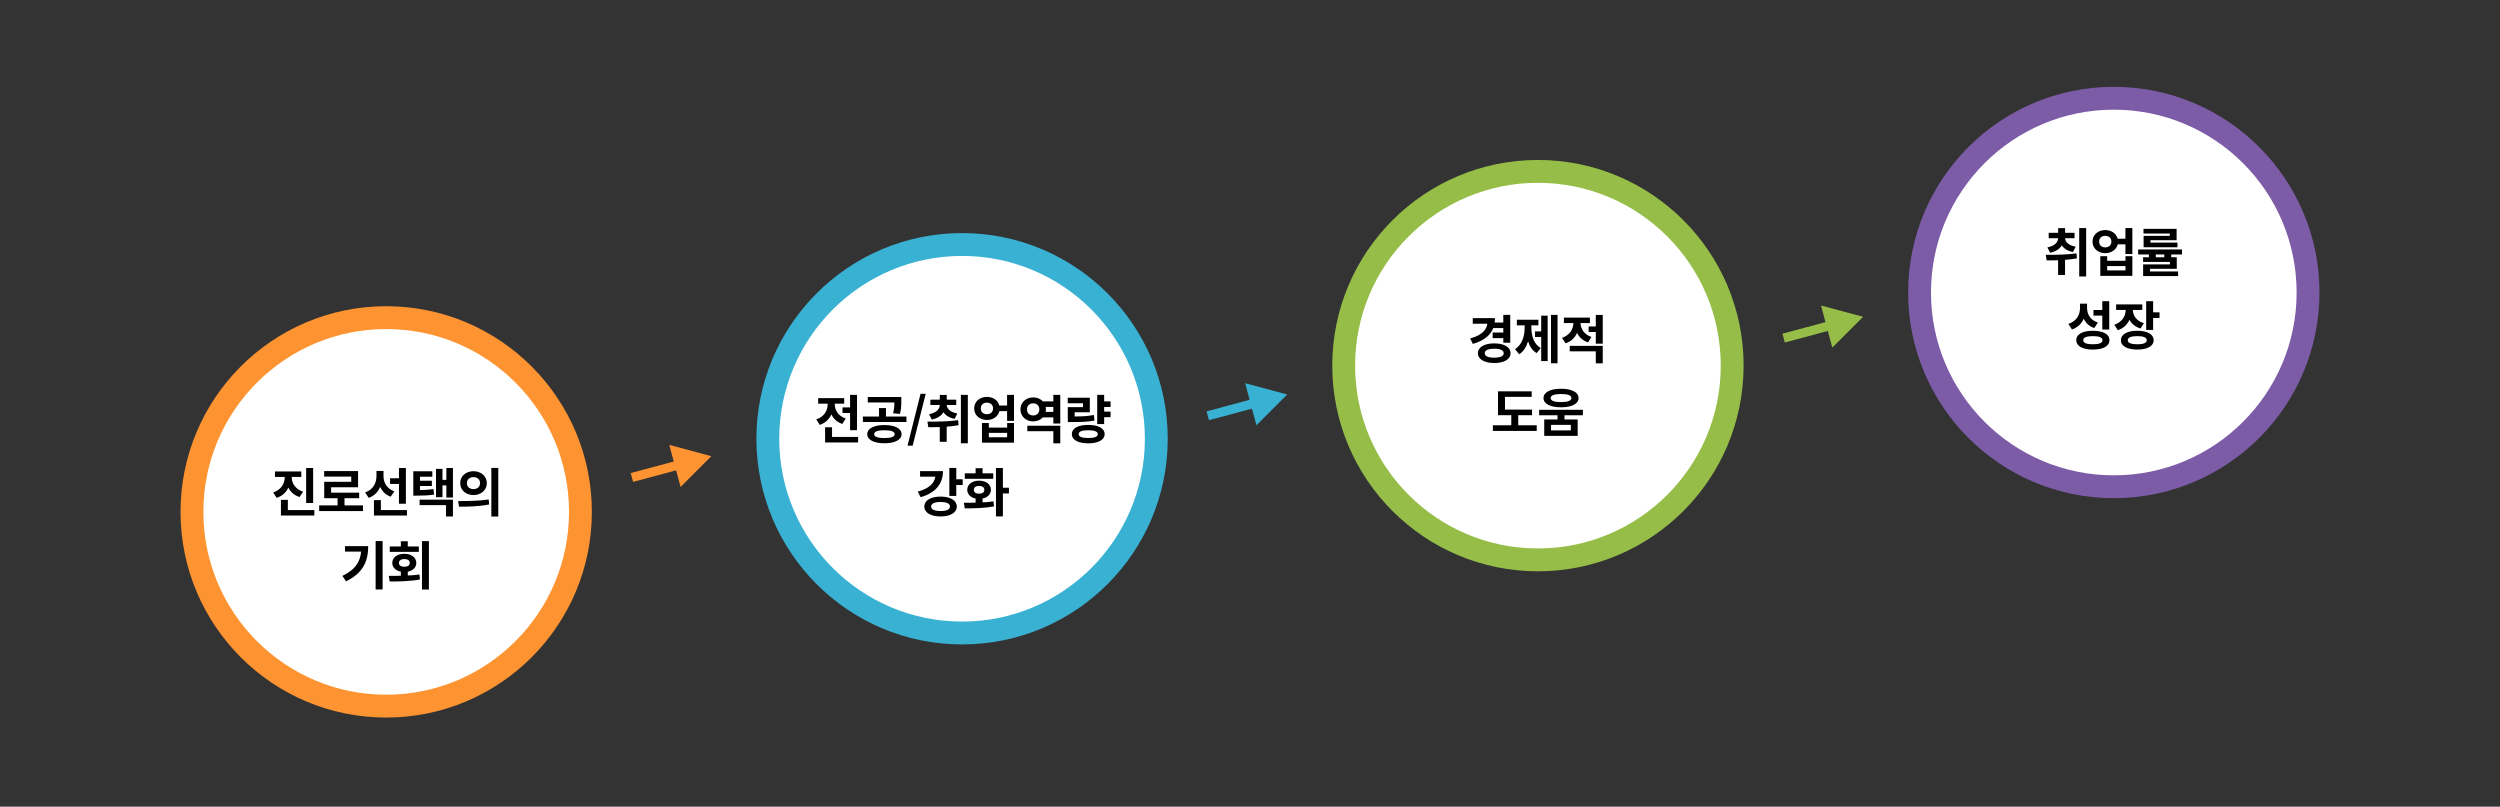 <svg width="1094" height="353" viewBox="0 0 1094 353" fill="none" xmlns="http://www.w3.org/2000/svg">
<rect x="0" y="0" width="1094" height="353" fill="#333333" stroke="none"/>
<circle cx="169" cy="224" r="85" fill="white" stroke="#FD9431" stroke-width="10"/>
<path d="M137.028 204.795H133.969V220.113H137.028V204.795ZM132.635 215.168C129.231 214.064 127.667 211.419 127.667 208.958V208.705H131.853V206.313H120.33V208.705H124.585V208.958C124.585 211.603 123.021 214.386 119.525 215.49L121.066 217.859C123.55 217.054 125.229 215.467 126.172 213.351C127.161 215.283 128.702 216.755 131.094 217.491L132.635 215.168ZM125.965 223.195V218.733H122.929V225.61H137.557V223.195H125.965ZM150.758 221.171V218.02H157.175V215.582H144.893V213.213H156.692V206.152H141.857V208.567H153.702V210.844H141.88V218.02H147.722V221.171H139.672V223.655H158.854V221.171H150.758ZM174.584 220.435H177.62V204.795H174.584V209.303H170.697V211.764H174.584V220.435ZM172.56 215.007C169.248 213.834 167.822 211.143 167.822 208.383V206.083H164.74V208.36C164.74 211.373 163.268 214.317 159.772 215.49L161.359 217.859C163.843 216.962 165.453 215.26 166.35 213.052C167.247 215.007 168.742 216.548 170.95 217.353L172.56 215.007ZM166.672 223.195V218.871H163.636V225.61H178.08V223.195H166.672ZM195.328 204.795V209.993H193.626V205.163H190.797V217.583H193.626V212.408H195.328V217.721H198.203V204.795H195.328ZM189.67 214.018C187.738 214.317 186.059 214.432 183.782 214.455V212.661H188.98V210.361H183.782V208.613H189.187V206.221H180.861V216.893H182.333C185.461 216.893 187.554 216.801 189.946 216.433L189.67 214.018ZM183.621 221.056H195.167V226.001H198.203V218.641H183.621V221.056ZM215.014 204.772V226.024H218.05V204.772H215.014ZM207.194 206.198C203.882 206.198 201.375 208.383 201.375 211.419C201.375 214.455 203.882 216.64 207.194 216.64C210.506 216.64 213.036 214.455 213.036 211.419C213.036 208.383 210.506 206.198 207.194 206.198ZM207.194 208.797C208.85 208.797 210.069 209.763 210.069 211.419C210.069 213.075 208.85 214.041 207.194 214.041C205.538 214.041 204.319 213.075 204.319 211.419C204.319 209.763 205.538 208.797 207.194 208.797ZM200.869 221.723C204.526 221.723 209.494 221.677 214.048 220.757L213.864 218.572C209.402 219.239 204.204 219.262 200.478 219.262L200.869 221.723ZM164.373 236.772V257.955H167.432V236.772H164.373ZM150.964 238.98V241.395H158.025C157.588 246.087 155.242 249.422 149.837 251.998L151.424 254.39C158.945 250.779 161.13 245.443 161.13 238.98H150.964ZM184.657 236.795V257.978H187.693V236.795H184.657ZM183.277 239.141H178.447V236.864H175.411V239.141H170.558V241.51H183.277V239.141ZM178.447 250.158C180.747 249.721 182.173 248.295 182.173 246.34C182.173 243.948 179.988 242.338 176.929 242.338C173.824 242.338 171.662 243.948 171.662 246.34C171.662 248.295 173.111 249.721 175.411 250.158V251.952C173.479 252.021 171.731 251.998 170.144 251.998L170.512 254.459C174.238 254.459 179.16 254.436 183.783 253.585L183.553 251.4C181.897 251.653 180.195 251.745 178.447 251.837V250.158ZM174.56 246.34C174.56 245.236 175.526 244.638 176.929 244.638C178.401 244.638 179.298 245.236 179.298 246.34C179.298 247.421 178.401 248.019 176.929 248.019C175.526 248.019 174.56 247.421 174.56 246.34Z" fill="black"/>
<circle cx="421" cy="192" r="85" fill="white" stroke="#39B1D3" stroke-width="10"/>
<path d="M368.678 178.269V180.73H371.99V188.251H375.026V172.795H371.99V178.269H368.678ZM370.081 183.145C366.746 182.041 365.297 179.419 365.297 176.912V176.636H369.414V174.221H358.029V176.636H362.192V176.935C362.192 179.58 360.697 182.409 357.201 183.513L358.719 185.928C361.203 185.1 362.859 183.444 363.802 181.328C364.699 183.26 366.286 184.755 368.609 185.514L370.081 183.145ZM364.101 191.195V186.963H361.065V193.61H375.509V191.195H364.101ZM393.815 181.144C394.39 178.936 394.413 177.165 394.413 175.486V173.738H379.739V176.13H391.377C391.377 177.533 391.308 178.913 390.825 180.845L393.815 181.144ZM387.697 182.271V178.568H384.661V182.271H377.6V184.663H396.667V182.271H387.697ZM387.007 185.997C382.453 185.997 379.509 187.515 379.509 189.999C379.509 192.46 382.453 193.978 387.007 193.978C391.584 193.978 394.528 192.46 394.528 189.999C394.528 187.515 391.584 185.997 387.007 185.997ZM387.007 191.701C384.132 191.701 382.522 191.126 382.522 189.999C382.522 188.826 384.132 188.274 387.007 188.274C389.882 188.274 391.515 188.826 391.515 189.999C391.515 191.126 389.882 191.701 387.007 191.701ZM397.125 195.036H399.379L405.083 172.335H402.829L397.125 195.036ZM420.486 172.795V193.978H423.522V172.795H420.486ZM407.767 183.605C410.251 183.076 411.907 181.949 412.85 180.385C413.793 181.765 415.357 182.823 417.749 183.283L418.922 180.937C415.817 180.385 414.391 178.913 414.299 177.234H418.439V174.888H414.299V172.818H411.263V174.888H407.123V177.234H411.263C411.171 179.051 409.745 180.638 406.548 181.259L407.767 183.605ZM419.29 183.881C414.851 184.502 409.722 184.502 405.858 184.502L406.226 186.963C407.79 186.963 409.4 186.963 411.24 186.894V193.334H414.276V186.71C416.024 186.549 417.726 186.411 419.474 186.066L419.29 183.881ZM440.701 172.795V177.464H437.32C436.699 175.187 434.583 173.669 431.869 173.669C428.695 173.669 426.303 175.785 426.303 178.729C426.303 181.673 428.695 183.789 431.869 183.789C434.583 183.789 436.791 182.202 437.343 179.925H440.701V184.18H443.737V172.795H440.701ZM431.869 181.259C430.305 181.259 429.201 180.316 429.201 178.729C429.201 177.142 430.305 176.199 431.869 176.199C433.433 176.199 434.56 177.142 434.56 178.729C434.56 180.316 433.433 181.259 431.869 181.259ZM440.724 187.124H432.72V185.1H429.707V193.725H443.737V185.1H440.724V187.124ZM440.724 191.333H432.72V189.424H440.724V191.333ZM460.94 172.795V175.647H456.363C455.351 174.566 453.856 173.899 452.108 173.899C448.98 173.899 446.542 176.107 446.542 179.143C446.542 182.202 448.98 184.41 452.108 184.41C453.856 184.41 455.328 183.743 456.34 182.662H460.94V185.33H463.976V172.795H460.94ZM452.108 181.811C450.544 181.811 449.417 180.822 449.417 179.143C449.417 177.487 450.544 176.498 452.108 176.498C453.672 176.498 454.822 177.487 454.822 179.143C454.822 180.822 453.672 181.811 452.108 181.811ZM457.582 180.247C457.651 179.879 457.697 179.511 457.697 179.143C457.697 178.752 457.651 178.407 457.582 178.062H460.94V180.247H457.582ZM449.555 188.688H460.94V194.001H463.976V186.296H449.555V188.688ZM485.985 178.108V175.647H483.179V172.795H480.143V185.56H483.179V182.57H485.985V180.109H483.179V178.108H485.985ZM467.263 178.154V184.686H469.08C473.289 184.686 476.026 184.594 478.947 184.042L478.694 181.604C476.049 182.087 473.703 182.248 470.276 182.248V180.408H476.9V174.037H467.24V176.475H473.91V178.154H467.263ZM476.21 185.951C471.771 185.951 469.034 187.4 469.034 189.976C469.034 192.483 471.771 194.001 476.21 194.001C480.603 194.001 483.386 192.483 483.386 189.976C483.386 187.4 480.603 185.951 476.21 185.951ZM476.21 191.678C473.427 191.678 472.024 191.103 472.024 189.976C472.024 188.849 473.427 188.274 476.21 188.274C478.993 188.274 480.396 188.849 480.396 189.976C480.396 191.103 478.993 191.678 476.21 191.678ZM418.466 209.74V204.772H415.43V217.031H418.466V212.247H421.272V209.74H418.466ZM402.619 206.175V208.59H409.312C408.852 211.557 406.437 213.834 401.63 215.122L402.849 217.56C409.128 215.812 412.647 211.902 412.647 206.175H402.619ZM411.589 217.307C407.288 217.307 404.482 219.009 404.482 221.654C404.482 224.322 407.288 226.001 411.589 226.001C415.89 226.001 418.696 224.322 418.696 221.654C418.696 219.009 415.89 217.307 411.589 217.307ZM411.589 223.632C408.99 223.632 407.472 222.965 407.472 221.654C407.472 220.343 408.99 219.676 411.589 219.676C414.188 219.676 415.706 220.343 415.706 221.654C415.706 222.965 414.188 223.632 411.589 223.632ZM441.51 213.42H438.865V204.795H435.829V225.978H438.865V215.927H441.51V213.42ZM434.656 207.118H429.964V204.887H426.928V207.118H422.19V209.51H434.656V207.118ZM429.964 218.158C432.172 217.721 433.621 216.272 433.621 214.34C433.621 211.948 431.482 210.338 428.446 210.338C425.41 210.338 423.271 211.948 423.271 214.34C423.271 216.272 424.72 217.721 426.928 218.158V219.952C425.065 220.021 423.363 219.998 421.799 219.998L422.167 222.459C425.778 222.459 430.516 222.436 434.978 221.585L434.748 219.4C433.184 219.653 431.62 219.745 429.964 219.837V218.158ZM426.146 214.34C426.146 213.236 427.066 212.638 428.446 212.638C429.826 212.638 430.746 213.236 430.746 214.34C430.746 215.444 429.826 216.042 428.446 216.042C427.066 216.042 426.146 215.444 426.146 214.34Z" fill="black"/>
<circle cx="673" cy="160" r="85" fill="white" stroke="#95BD47" stroke-width="10"/>
<path d="M657.846 143.568V145.523H653.177V147.961H657.846V149.985H660.882V137.795H657.846V141.153H654.051C654.143 140.532 654.189 139.888 654.189 139.221H644.483V141.659H650.877C650.486 144.534 648.186 146.811 643.333 148.099L644.506 150.491C649.175 149.18 652.142 146.88 653.453 143.568H657.846ZM653.89 150.261C649.566 150.261 646.737 151.917 646.737 154.562C646.737 157.207 649.566 158.863 653.89 158.863C658.214 158.863 661.02 157.207 661.02 154.562C661.02 151.917 658.214 150.261 653.89 150.261ZM653.89 156.517C651.199 156.517 649.727 155.85 649.727 154.562C649.727 153.274 651.199 152.607 653.89 152.607C656.489 152.607 658.03 153.274 658.03 154.562C658.03 155.85 656.489 156.517 653.89 156.517ZM678.705 137.772V158.955H681.58V137.772H678.705ZM674.427 145.017H671.736V147.478H674.427V158.012H677.256V138.14H674.427V145.017ZM670.126 142.372H673.208V139.911H663.778V142.372H667.182V143.407C667.182 147.087 666.078 150.813 662.996 152.791L664.79 155.022C666.722 153.826 667.941 151.756 668.677 149.341C669.39 151.572 670.517 153.412 672.449 154.516L674.22 152.308C671.161 150.537 670.126 146.949 670.126 143.407V142.372ZM698.322 137.818V142.855H695.194V145.293H698.322V150.399H701.358V137.818H698.322ZM696.413 147.455C693.147 146.351 691.698 143.798 691.629 141.383H695.746V138.968H684.361V141.383H688.524C688.455 144.028 686.96 146.673 683.533 147.846L685.074 150.238C687.558 149.433 689.191 147.777 690.134 145.661C691.031 147.593 692.618 149.065 694.941 149.824L696.413 147.455ZM686.914 153.757H698.322V159.001H701.358V151.342H686.914V153.757ZM664.377 186.102V181.686H670.426V179.248H658.581V173.682H670.265V171.244H655.522V181.686H661.341V186.102H653.291V188.586H672.473V186.102H664.377ZM683.097 178.236C687.789 178.236 690.779 176.718 690.779 174.188C690.779 171.635 687.789 170.117 683.097 170.117C678.428 170.117 675.438 171.635 675.438 174.188C675.438 176.718 678.428 178.236 683.097 178.236ZM683.097 172.417C686.064 172.417 687.651 172.992 687.651 174.188C687.651 175.361 686.064 175.959 683.097 175.959C680.222 175.959 678.566 175.361 678.566 174.188C678.566 172.992 680.222 172.417 683.097 172.417ZM692.665 181.732V179.317H673.529V181.732H681.579V183.549H675.76V190.725H690.388V183.549H684.615V181.732H692.665ZM687.398 188.356H678.727V185.918H687.398V188.356Z" fill="black"/>
<circle cx="925" cy="128" r="85" fill="white" stroke="#7C5BA7" stroke-width="10"/>
<path d="M909.869 99.795V120.978H912.905V99.795H909.869ZM897.15 110.605C899.634 110.076 901.29 108.949 902.233 107.385C903.176 108.765 904.74 109.823 907.132 110.283L908.305 107.937C905.2 107.385 903.774 105.913 903.682 104.234H907.822V101.888H903.682V99.818H900.646V101.888H896.506V104.234H900.646C900.554 106.051 899.128 107.638 895.931 108.259L897.15 110.605ZM908.673 110.881C904.234 111.502 899.105 111.502 895.241 111.502L895.609 113.963C897.173 113.963 898.783 113.963 900.623 113.894V120.334H903.659V113.71C905.407 113.549 907.109 113.411 908.857 113.066L908.673 110.881ZM930.084 99.795V104.464H926.703C926.082 102.187 923.966 100.669 921.252 100.669C918.078 100.669 915.686 102.785 915.686 105.729C915.686 108.673 918.078 110.789 921.252 110.789C923.966 110.789 926.174 109.202 926.726 106.925H930.084V111.18H933.12V99.795H930.084ZM921.252 108.259C919.688 108.259 918.584 107.316 918.584 105.729C918.584 104.142 919.688 103.199 921.252 103.199C922.816 103.199 923.943 104.142 923.943 105.729C923.943 107.316 922.816 108.259 921.252 108.259ZM930.107 114.124H922.103V112.1H919.09V120.725H933.12V112.1H930.107V114.124ZM930.107 118.333H922.103V116.424H930.107V118.333ZM949.494 103.222H938.04V108.213H952.852V106.166H941.03V105.108H952.484V100.14H937.994V102.187H949.494V103.222ZM954.853 111.364V109.179H935.648V111.364H940.363V112.583H937.81V114.63H949.54V115.711H937.833V120.817H953.128V118.793H940.846V117.62H952.553V112.583H950.138V111.364H954.853ZM947.102 112.583H943.376V111.364H947.102V112.583ZM919.965 144.215H923.001V131.795H919.965V135.659H916.101V138.12H919.965V144.215ZM918.033 141.156C914.652 140.052 913.295 137.499 913.295 134.647V132.899H910.213V134.785C910.213 137.729 908.718 140.558 905.107 141.731L906.694 144.169C909.201 143.318 910.88 141.662 911.823 139.454C912.72 141.386 914.215 142.789 916.446 143.548L918.033 141.156ZM915.848 144.744C911.34 144.744 908.58 146.239 908.58 148.884C908.58 151.46 911.34 152.978 915.848 152.978C920.333 152.978 923.093 151.46 923.093 148.884C923.093 146.239 920.333 144.744 915.848 144.744ZM915.848 150.655C913.019 150.655 911.616 150.057 911.616 148.884C911.616 147.688 913.019 147.09 915.848 147.09C918.654 147.09 920.057 147.688 920.057 148.884C920.057 150.057 918.654 150.655 915.848 150.655ZM942.204 136.671V131.795H939.168V144.376H942.204V139.155H945.01V136.671H942.204ZM938.156 141.409C934.821 140.42 933.395 138.051 933.326 135.636H937.466V133.198H926.012V135.636H930.221C930.152 138.304 928.657 140.949 925.23 142.122L926.748 144.491C929.232 143.686 930.911 142.03 931.854 139.914C932.774 141.662 934.384 143.042 936.707 143.755L938.156 141.409ZM935.281 144.744C930.842 144.744 928.105 146.285 928.105 148.884C928.105 151.46 930.842 152.978 935.281 152.978C939.697 152.978 942.434 151.46 942.434 148.884C942.434 146.285 939.697 144.744 935.281 144.744ZM935.281 150.655C932.498 150.655 931.118 150.057 931.118 148.884C931.118 147.688 932.498 147.09 935.281 147.09C937.972 147.09 939.421 147.665 939.421 148.884C939.421 150.08 937.972 150.655 935.281 150.655Z" fill="black"/>
<path d="M311.288 199.625L297.816 213.097L292.885 194.694L311.288 199.625Z" fill="#FD9431"/>
<path d="M563.288 172.625L549.816 186.097L544.885 167.694L563.288 172.625Z" fill="#39B1D3"/>
<path d="M815.288 138.625L801.816 152.097L796.885 133.694L815.288 138.625Z" fill="#95BD47"/>
<line x1="300.666" y1="202.471" x2="276.518" y2="208.941" stroke="#FD9431" stroke-width="4"/>
<line x1="552.666" y1="175.471" x2="528.518" y2="181.941" stroke="#39B1D3" stroke-width="4"/>
<line x1="804.666" y1="141.471" x2="780.518" y2="147.941" stroke="#95BD47" stroke-width="4"/>
</svg>
